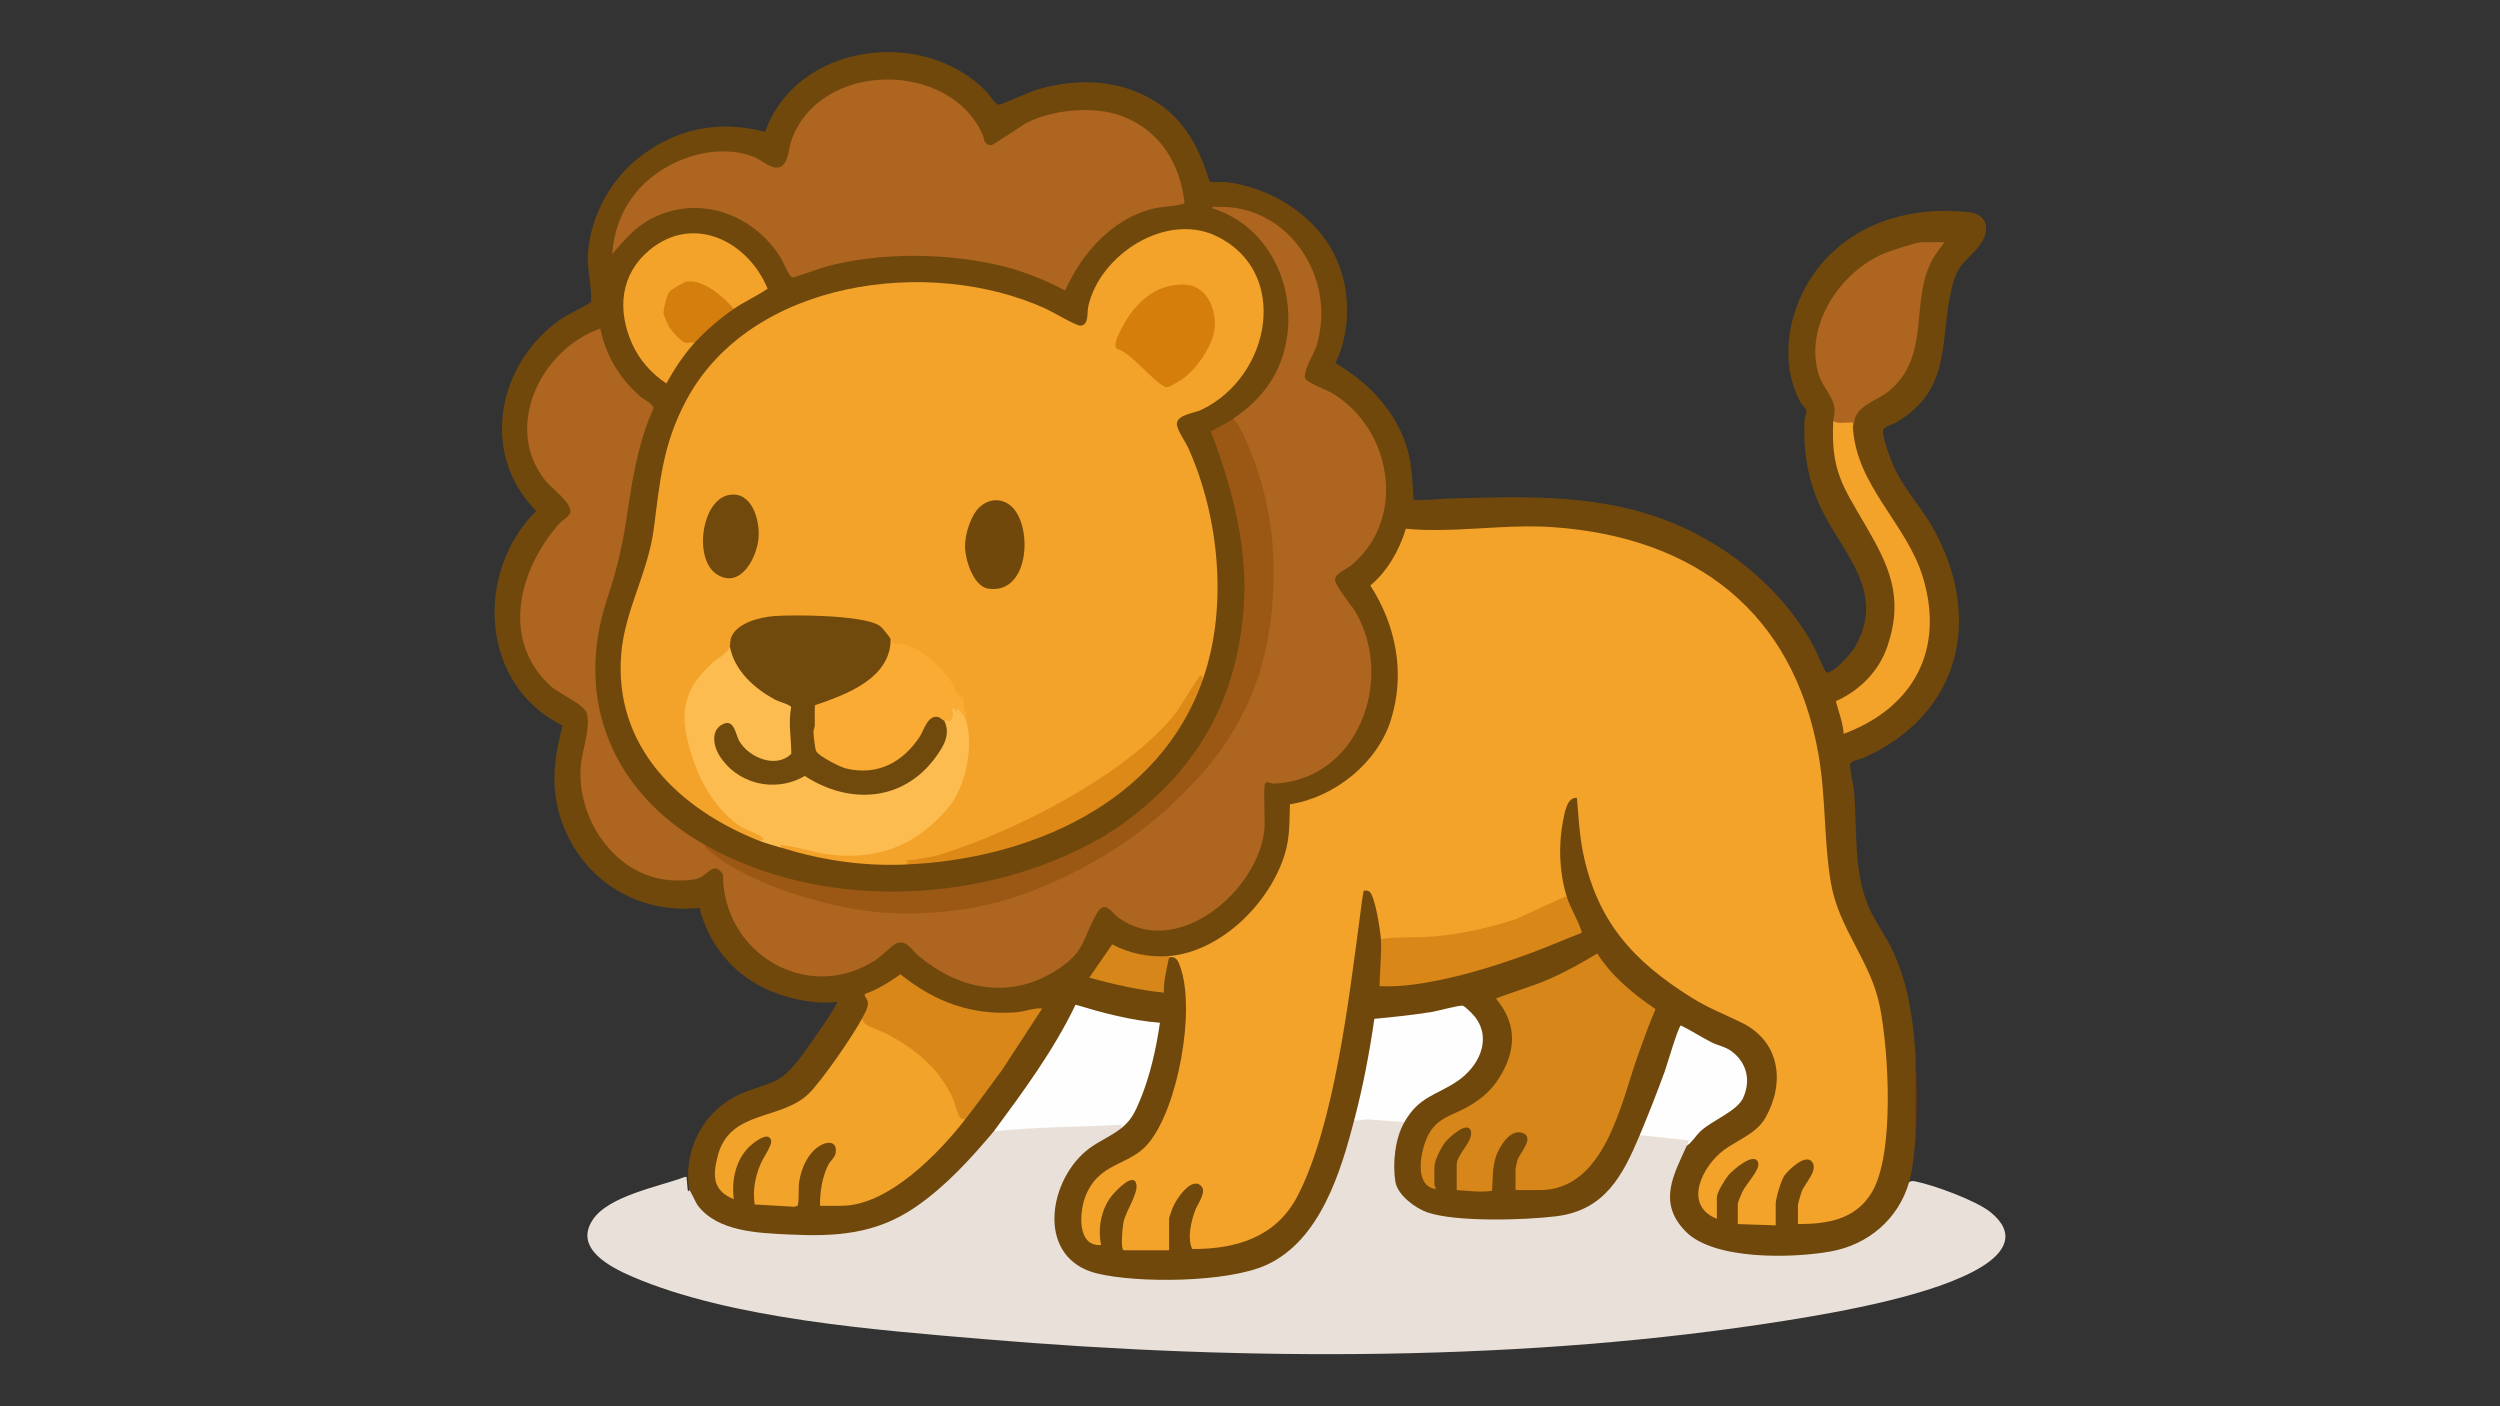 <?xml version="1.0" encoding="UTF-8"?>
<svg id="uuid-bfec344b-e762-4d4f-afdf-eb4332cb68b1" data-name="Layer 1" xmlns="http://www.w3.org/2000/svg" viewBox="0 0 1920 1080">
  <rect x="0" y="0" width="1920" height="1080" fill="#333333" stroke="none"/>
  <defs>
    <style>
      .uuid-b469052a-5755-45e7-9718-697648d49260 {
        fill: #ad6520;
      }

      .uuid-1f03c082-fce2-4d62-b361-e520ed026914 {
        fill: #71480c;
      }

      .uuid-b3ddc356-5fc7-4d7c-bca7-06577ad4e8f8 {
        fill: #60311a;
      }

      .uuid-7a30186f-2fef-42ec-8287-221f40daa990 {
        fill: #f9ab33;
      }

      .uuid-834fffaf-4e85-498f-9d59-88f7837a15c1 {
        fill: #fcbc50;
      }

      .uuid-3c3943e9-849d-4578-bbc0-103851826c55 {
        fill: #dc8918;
      }

      .uuid-18d52688-4dd8-42ba-97af-7100554f6d1c {
        fill: #f2a32a;
      }

      .uuid-94fee054-7209-4ee7-aa78-ae131b7b3c72 {
        fill: #f3a32a;
      }

      .uuid-f7e7bdce-56ad-46f8-9390-11c528e37f02 {
        fill: #70480c;
      }

      .uuid-db6134c1-2eef-465c-b64b-7d7af2805eb9 {
        fill: #9b5815;
      }

      .uuid-4cf33898-27e6-4f1a-b9ed-45e850e284a2 {
        fill: #70490c;
      }

      .uuid-88d1f22a-7f6e-4775-9468-be486ac453d4 {
        fill: #d47e0d;
      }

      .uuid-344457d7-8e12-4ad0-a15c-b7860e8e5d20 {
        fill: #d88718;
      }

      .uuid-70df6e3c-8ce2-4cf9-9de1-f288d3a74c6d {
        fill: #9b5714;
      }

      .uuid-776cd334-0ec7-4aac-8255-8c5a050da08b {
        fill: #d78719;
      }

      .uuid-c7f302f6-55e6-4586-a1f7-fef8b41f3655 {
        fill: #fefefe;
      }

      .uuid-3dcc9c99-4ab3-42b7-80a7-62e743fe4ef2 {
        fill: #d57e0c;
      }

      .uuid-2309951f-dfcb-4909-8927-63661f6d492a {
        fill: #71490c;
      }

      .uuid-403f274c-5b2c-4498-b8a2-8d30002535ac {
        fill: #e9e1d9;
      }
    </style>
  </defs>
  <path class="uuid-1f03c082-fce2-4d62-b361-e520ed026914" d="M529.37,913.98c-4.66-28.5,8.67-57.02,33.83-71.09,10.22-5.72,21.51-7.88,31.66-12.52,12.01-5.49,21.06-19.93,28.7-30.54,1.99-2.76,20.6-29.23,19.26-30.43-16.03,1.99-34.14-1.66-49.18-7.55-28.23-11.06-49.31-35.23-56.38-64.61-49.76,5.42-93.41-23.94-107.57-71.66-6.94-23.4-3.59-45.26,2.34-68.38-63.41-31.18-67.7-117.73-20.17-164.83-44.13-44.23-29.62-114.37,19.78-147.91,3.52-2.39,21.26-11.15,21.91-12.22,1.91-3.15-2.11-25.76-2.14-31.47-.16-29.82,15.31-60.53,38.31-78.96,28.83-23.11,61.95-29.93,97.9-20.52,24.37-68.6,122.01-80.73,170.17-30.73,2.21,2.29,6.42,9.61,9.23,9.87,1.61.15,24.44-10.23,29.97-11.79,31.32-8.86,63.25-7.93,91.35,9.94,21.92,13.94,33.34,36.56,40.6,60.81,4.09,1.19,8.44.01,12.57.48,30.12,3.41,60.65,20.73,77.64,45.86,17.99,26.61,20.42,64.24,6.45,93.23,25.27,14.42,46.52,36.87,55.04,65.18,3.91,12.98,4,26.3,4.97,39.71,8.51.77,17.13-.66,25.5-.91,54.91-1.63,111.11-3.92,163.79,14.94,49.17,17.6,93.58,53.25,118.48,99.4,1.55,2.86,8.13,18.74,9.14,19.04,5.53,1.68,19.98-15.54,22.64-20.36,23.29-42.24-10.12-70.87-26.81-106.07-9.99-21.08-13.46-43.53-12.51-66.78.1-2.37,1.85-6.41,1.59-8.1-.12-.8-3.64-4.14-4.63-5.97-18.43-33.93-7.83-78.86,16.56-106.96,28.26-32.56,70.29-43.71,112.47-39.15,15.71,1.7,16.75,15.13,8.04,26.12-9.33,11.77-15.69,12.48-20.3,29.9-10.75,40.6,1.1,79.16-43.16,105.45-2.93,1.74-10.07,3.06-10.27,6.64-.32,5.73,6.35,23.25,9.1,29.05,7.48,15.77,20.5,29.74,29.15,45.15,38.95,69.46,21.24,143.24-52.7,176.57-3.02,1.36-10.44,2.28-10.78,5.36-.43,3.76,2.64,15.98,3.06,21.07,2.46,29.33-.73,59.88,10.87,87.53,4.88,11.62,12.73,21.79,18.13,33.07,12.49,26.07,16.48,54.1,18.19,82.71.6,20.3.74,40.93,0,61.25-.79,10.49-2.13,25.11-5.02,35.14.56,1.1,1.2,2.36.97,3.63-3.24,18.64-25.76,38.81-42.52,46.02-30.11,12.95-103.32,13.48-128.95-8.09-23.73-19.97-14.89-45.04-2.89-68.6l2.7-1.08c7.06-11.78,17.73-21.09,32.03-27.92,23.45-17.26,11.09-43.95-14.22-49.76l-21.4-11.87c-8.93,26.4-18.99,52.82-30.17,79.26l-2.39,2.25.73,3.43c-8.9,21.09-20.07,43.58-41.56,54.15-21.85,10.74-65.77,10.09-90.23,8.66-41.1-2.41-68.29-14.15-57.43-61.2.79-3.42,2.82-11.47,4.81-13.84.71-.85,1.91-1.07,2.94-1.23l-.45-3.16c8.51-11.98,20.05-20.85,34.62-26.59,23.1-11.9,35.03-40.79,10.05-57.71-21.31,5.05-43.34,8.16-66.09,9.36-2.37,22.33-6.37,44.92-12.1,66.7-.39,1.47-1.05,2.88-1.75,4.28s-1.55,2.77-2.43,4.1c-.37,1.38.05,2.57,1.14,3.59-13.24,49.66-30.76,104.42-87.04,117.01-30.35,6.79-85.65,9.06-115.34-.15-35.22-10.93-38.07-48.52-22.36-77.09,9.72-17.68,23.48-25.64,40.55-35.37l3.33.04c1.01-3.03,2.82-5.76,5.43-8.2,12.66-19.87,17.82-45.1,21.99-68.67l1.48-3.45c-21.01-.15-43.1-6.09-62.85-13.33-14.69,32.55-36.21,62.87-57.79,91.36-.68.9-1.61,1.62-2.56,2.35s-2.02,1.36-3.1,1.95c-.15.98-.34,1.94-.66,2.86s-.63,1.78-1.18,2.43c-24.09,28.22-52.06,58.01-87.98,69.85-26.11,8.6-60.65,7.84-87.8,4.92-20.29-2.18-39.7-5.89-52.35-23.35-1.78-2.46-5.57-9.05-3.97-11.52Z"/>
  <path class="uuid-403f274c-5b2c-4498-b8a2-8d30002535ac" d="M1040.44,858.76c10.98-1.27,25.26-.76,36.85.9l1.3,2.11c-7.18,12.45-9.18,31.46-6.97,45.62,1.62,10.38,15.24,20.45,24.51,23.69,21.82,7.62,75.66,6,99.42,2.97,37.1-4.74,50.78-31.32,63.77-62.24l1.39-1.85,35.8,3.76c2.75.73,2.4,2.77-1.04,6.13-10.28,22.67-22.49,43.73-1.03,65.79,21.88,22.5,82.94,20.73,111.86,15.42,28.56-5.25,51.7-24.81,59.86-53.1,1.71-1.28,3.12-.98,5.04-.59,14.22,2.86,46.64,14.67,57.69,23.71,19.53,15.98,11.41,30.54-7.2,41.95-35.27,21.62-108.02,34.44-149.66,41.11-199.1,31.9-415.7,31.32-616.25,14.33-82.35-6.98-194.7-15.4-270.25-48.04-16.58-7.16-45.06-21.5-30.28-43.68,12.29-18.46,50.9-25.34,70.61-32.82,2.16-.24,1.27.19,1.49,1.52.48,2.93.4,6.52,1.05,9.55.46-.13.83-1,.98-1.02.68-.07,4.96,9.81,6.61,11.96,15.37,20.02,46.13,20.98,69.23,22.13,36.27,1.82,67.34.04,98.17-21.23,23.08-15.92,41.99-36.77,59.93-58.05,5.25-2.81,11.08-3.26,16.93-3.48l77.12-3.32c6.47.21,6.48,1.1,3.35,4.79-8.52,6.63-18.89,10.5-27.12,17.56-29.37,25.2-37.04,82.35,8.79,93.64,31.4,7.74,100.95,7.07,130.47-6.59,41.4-19.16,56.97-71.82,67.59-112.64Z"/>
  <path class="uuid-b3ddc356-5fc7-4d7c-bca7-06577ad4e8f8" d="M1471.18,872.81v-61.25c1.19,19.89,1.47,41.59,0,61.25Z"/>
  <path class="uuid-94fee054-7209-4ee7-aa78-ae131b7b3c72" d="M897.86,734.25c40.12-3.43,77.54-41.01,88.87-78.31,4.01-13.22,3.49-24.6,3.94-38.23,34.22-5.35,67.19-31.61,77.6-64.98,11.09-35.55,4.01-72.21-15.84-103.08,13.14-10.94,22.31-27.2,27.29-43.61,9.78,1.04,19.67,1.12,29.54.92,28.19-.55,55.87-4.13,84.29-2.04,108.63,7.97,183.91,65.31,203.04,174.49,5.81,33.13,4.06,67.07,9.58,98.86,6.2,35.64,30.56,59.49,37.6,94.93,6.73,33.86,11.49,113.31-6.31,142.7-12.6,20.8-34.01,24.18-56.65,24.18v-14.56c0-1.08,2.22-8.62,2.82-10.23,2.48-6.64,12.81-16.22,8.15-22.83-4.9-6.95-18.47,6.16-21.45,10.53-2.48,3.64-6.59,17.39-6.59,21.52v16.57l-29.12-1v-15.56c0-1.19,2.86-7.74,3.64-9.41,2.79-5.89,13.71-16.92,12-22.25-2.77-8.67-19.29,5.51-22.7,9.54-2.56,3.03-9.01,13.52-9.01,17.09v16.57c-26.43-10.51-11.07-40.8,5.69-53.04,10.65-7.78,24.76-12.47,31.62-24.6,15.25-26.97,11.21-58.35-17.88-72.82-13.61-6.77-25.37-11.02-38.82-19.41-44.91-28.01-72.84-58.76-83.56-112.23-2.77-13.82-3.24-27.21-4.53-41.16-7.62-1.04-9.59,12.07-10.7,17.82-3.59,18.61-2.83,39.32,2.72,57.44l.21,2.11c-42.36,22.68-89.42,33.46-138.95,32.57l-3.84-1.54c-.35-5.96-4.47-33.95-9.03-36.65-.88-.52-3.72-.81-4.02-.5-.7.7-2.64,16.92-3,19.6-8.28,61.82-19.64,160.44-48.03,215.04-16.35,31.44-47.12,40.77-80.84,40.53-3.89-8.52-.83-21.08,2.32-29.68,1.97-5.36,9.5-14.58,4.13-19.14-7.63-6.48-18.95,11.08-21.35,16.97-.46,1.12-2.83,7.78-2.83,8.21v24.6h-34.64c-3.05,0-.94-18.69-.38-21.47,1.73-8.63,11.34-21.81,9.89-29.21-1.96-10-16.28,5.57-19.03,9.03-8,10.06-10.79,25.24-8.05,37.62-18.58,1.5-16.7-24.93-12.23-36.82,10.2-27.07,33.6-23.54,48.35-41.01,23.02-27.27,36.65-102.91,24.6-136.01-1.58-4.33-3.09-8.23-8.52-7.05-.88-.28-.86-.62,0-1Z"/>
  <path class="uuid-94fee054-7209-4ee7-aa78-ae131b7b3c72" d="M923.96,521.39l-2.03.34c-28.87,53.89-86.27,88.14-141.48,113.89-26.28,12.26-54.1,23.6-82.37,27.42l-3.04.93c-33.07,1.35-64.2-3.39-95.39-13.05-3.54-1.09-1.74-3.9,1.69-3.92l37.11,7.49c58.48,8.72,116.01-40.52,101.56-100.39l1.21-2.58c-1.75-4.6-2.86-9.36-3.36-14.27l-3.64-2.54c-8.96-19.29-27.02-37.43-49.05-39.22-.42-2.12-.82-3.86-1.19-5.21l-1.22.74c-7.11-8.64-10.58-11.13-22.06-13.08-19.64-3.34-43.11-4.16-62.99-2.98-12.61.75-34.37,4.42-34.99,20.16l-2.24,1.18-.31,4.79c-20.7,16.07-36.22,31.48-31.64,60.03,5.02,31.26,23.14,67.09,54.31,78.01,5.21,2.27,8.2,7.49.72,6.78-61.92-24.37-112.47-72.52-106.42-144.07,2.82-33.38,20.68-62.12,25.08-96.42,4.66-36.36,6.97-64.38,24.72-97.77,49.39-92.92,187.24-111.15,276.19-70.57,4.91,2.24,23.51,13.28,26.67,13.03,6.75-.52,4.78-9.4,6.06-15.09,8.85-39.33,59.46-72.35,98.33-53.7,56.9,27.29,42.17,107.8-11.57,133.43-5.75,2.74-18.09,3.58-18.76,10.46-.42,4.32,6.75,14.32,8.89,19.12,23.71,53.12,30.3,121.86,11.19,177.07Z"/>
  <path class="uuid-b469052a-5755-45e7-9718-697648d49260" d="M947.06,321.58c17.77-11.83,31.8-27.91,38.19-48.66,13.99-45.45-7.43-98.41-54.25-113-.24-1.75,2.28-.94,3.49-.99,55.57-2.22,92.92,55.55,76.32,107.43-1.99,6.23-10.32,18.78-8.36,24.44.94,2.73,16.54,8.74,20.22,10.9,46.31,27.24,58.19,96.62,15.23,132.32-3.19,2.65-11.92,6.26-12.56,10.62-.68,4.66,13.04,20.6,16.12,26.02,29.5,52,1.53,128.21-62.78,131.15-2.3.11-5.75-2.16-7.07-.14-1.47,2.25-.04,28.26-.42,33.72-3.33,47.88-67.21,102.34-112.44,69.18-5.06-3.71-10.26-13.82-16.32-3.15-11.7,20.58-8.63,29.71-32.01,44.3-35.68,22.26-74.59,14.11-105.36-11.95-5.07-4.29-9.01-12.7-17.04-9.03-2.73,1.25-11.42,9.88-15.55,12.56-52.27,33.95-117.32-5.14-117.21-65.59-6.57-10.76-11.45-.23-18.16,2.51-5.51,2.26-16.26,2.25-22.29,1.78-42.59-3.28-72.04-46.98-68.77-87.83.92-11.55,7.58-28.88,4.76-39.93-1.92-7.53-21.12-15.12-27.88-21.32-38.85-35.61-24.27-89.82,6.65-124.91,2.08-2.36,7.98-5.33,8.46-8.7,1.04-7.27-14.48-18.31-19.09-24.06-32.99-41.17-3.57-101.03,42.14-116.95,3.93,20.43,14.68,37.93,30.1,51.74,3.26,2.92,8.53,4.65,10.91,9.15-10.19,22.42-15.16,46.95-18.8,71.26-4.77,31.81-7.24,45.56-17.22,76.15-25.45,77.99,5.18,148.67,75.34,188.3,53.14,40.11,125.78,56.85,192.35,48.26,33.95-4.38,57.79-14.79,88.58-28.25.92-.4,1.92-.59,2.95-.75s2.17-.19,3.27-.19c4.52-6,13.16-10.03,20.13-12.33,7.43-6.23,16.07-12.95,25.07-16.37,5.61-7.28,14.51-15.2,23.08-18.5-1.36-2.63.25-3.99,3.01-3.01l2.68-5.23c80.09-70.4,94.11-192.04,46.82-284.98-2.47-2.03-3.24-4.02-2.31-5.98Z"/>
  <path class="uuid-b469052a-5755-45e7-9718-697648d49260" d="M470.14,195.07c1.35-16.72,6.44-31.71,16.64-45.1,19.78-25.96,60.21-41.52,91.77-29.68,6.56,2.46,13.56,10.18,20.15,8.06,6.86-2.19,6.82-14.09,8.95-20.17,21.72-62.05,121.97-62.09,147.14-4.49,1.35,3.08.19,6.95,6.22,7.85,1.64.24,23.75-15.41,28.2-17.58,20.38-9.96,51.14-12.79,72.48-4.79,28.98,10.87,44.61,36.3,47.99,66.29-.37,1.24-1.35,1.15-2.33,1.42-6.38,1.75-14.8,1.64-21.74,3.36-31.4,7.76-54.92,34.26-67.55,62.87-17.51-9.19-35.47-16.21-54.92-20.32-40.71-8.59-87.2-8.78-127.55,1.61-4.02,1.03-25.81,8.98-27.19,8.63-2.4-.6-7.05-12.3-8.91-15.26-21-33.37-62.55-48.67-98.92-29.99-12.8,6.58-21.15,16.75-30.42,27.3Z"/>
  <path class="uuid-776cd334-0ec7-4aac-8255-8c5a050da08b" d="M1101.68,910.47c.02.33,2.61,3.17-.44,2.46-15.5-3.61-9.88-29.69-4.97-40,7.12-14.92,18.98-15.92,31.82-23.4,11.39-6.64,19.17-13.96,25.6-25.61,11.16-20.22,10.24-39.11-4.8-57.03,13.87-5.45,28.15-9.34,41.83-15.38,12.19-5.38,24.6-12.32,35.97-19.24,11.26,17.68,27.59,31.07,44.74,42.72-4.95,11.68-9.34,23.67-13.57,35.63-13.07,36.91-25.38,103.37-75.35,103.37h-18.58v-16.57c0-.34,1.24-5.77,1.49-6.55,1.64-5.09,13.04-16.75,4.52-20.53-9.59-4.26-18.23,9.85-20.84,17.27-3.01,8.56-2.67,17.96-3.18,26.91-9.07,1.43-18.13-.05-27.16-.53v-19.58c0-7.92,13.18-18.28,10.84-25.9-2.54-8.29-17.19,5.48-19.85,8.85s-8.06,13.92-8.06,18.05c0,4.99-.26,10.09,0,15.06Z"/>
  <path class="uuid-18d52688-4dd8-42ba-97af-7100554f6d1c" d="M741.23,859.76c-20.18,25.96-59.06,66.27-94.88,66.27h-16.57c-.16-10.36,1.61-22.01,6.29-31.36,1.52-3.03,5.26-5.75,5.75-9.39,1.25-9.41-6.91-8.91-12.97-4.87-8.74,5.83-13.53,17.09-15.05,27.12-.74,4.89,0,13.39-1.04,17.83-.25,1.09-1.94,1.11-2.77,1.43l-30.4-1.77c-1.63-11.09.38-21.57,4.84-31.8,1.79-4.1,8.73-13.81,7.78-17.43-2.11-8.04-15.05,2.91-18.04,6.16-9.63,10.45-12.34,25.39-10.66,39.05-16.22-6.77-16.25-17.66-12.38-32.97,9.12-36.06,48.79-27.19,70.17-48.31,10.14-10.02,33.71-44.28,40.62-57.28,1.34-.57,2.89.39,4.64,2.86,32.53,12.76,62.42,35.55,71.79,70.67,1.3,1.25,2.26,2.51,2.89,3.78Z"/>
  <path class="uuid-834fffaf-4e85-498f-9d59-88f7837a15c1" d="M560.49,496.29l2.46,1.95c5.76,21.76,25.47,34.79,45.19,42.49l1.29,2.08c-.8,12.24-.79,24.5.03,36.79-13.01,14.22-36.67,4.03-44.24-11.06-4.31-22.18-20.47-6.62-12.67,7.66,13.37,24.46,41.48,30.68,65.6,17.89,38.03,26.53,94.28,14.98,107.02-31.82-.85-3.42-.86-6.34-.02-8.75-.23-1.86.97-2.56,3.61-2.09l1.34-2.51c-3.56-11.31,11.88-7.04,11.11,2.59,7.36,18.72.65,52.35-12.08,67.74-23.17,28.02-50.64,40.52-87.7,37.55-12.95-1.04-26.09-5.81-38.76-7.43-1.9-.24-3.47-1.7-3.03,1.54-5.28-1.64-10.74-2.92-16.06-5.02.45-1.26,3.82-.28,2.52-2.01-2.48-3.3-13.27-6.52-17.11-9-16.88-10.96-29.07-30.06-35.63-48.71-11.19-31.77-12.83-52.78,13.55-76.86,4.53-4.13,11.98-7.27,13.58-13.03Z"/>
  <path class="uuid-b469052a-5755-45e7-9718-697648d49260" d="M1407.92,323.59c.13-2.68,1.03-5.07,1.07-7.52.21-11.24-9.39-18.11-12.61-29.64-10.43-37.31,17.44-78.3,51.44-92.13,4.59-1.87,24.03-8.27,27.88-8.27h17.57c-3.02,4.52-6.59,8.56-9.21,13.39-17.48,32.26-.81,73.43-32.95,100.59-8.55,7.22-23.2,10.67-26.65,21.54-.64,2.02.13,4.7-1.48,6.05-4.63-.8-9.46-1.36-14.49-1.66l-.57-2.35Z"/>
  <path class="uuid-c7f302f6-55e6-4586-a1f7-fef8b41f3655" d="M763.31,868.8c22.91-31.06,45.94-62.18,62.71-97.17,21.2,6.37,42.66,12.12,64.81,13.84-2.85,19.78-7.58,41-15.3,59.5-3.93,9.42-6.87,15.63-14.83,21.82l1-3c-32.81,1.76-65.72,1.62-98.4,5.01Z"/>
  <path class="uuid-db6134c1-2eef-465c-b64b-7d7af2805eb9" d="M899.87,617.78c-.79-.27-1.78-.75-1.77-1.45.11-11.04-2.57.38-1.24,4.47-22.56,20.06-41.38,33.14-68.28,47.19-2.63.86-4.62-3.79-3.69-5.87,4.97-2.82,8.48-8.04,10.72-13.21,3.31-1.72,6.41-3.99,10.04-5.02l1.47,1.6c-3.04,9.71,3.07,7.68.19-1.76l1.36-1.85c3.83-3.02,8.11-5.2,12.05-8.03,2.34,3.64,12.58,5.34,11.37-.91,4.67-5.82-.74-3.06-1.68,1.27-2.93,3.33-8.08.12-5.67-3.37,55.52-41.11,84.93-93.75,90.36-163.17,3.64-46.61-8.71-93.34-25.17-136.43,5.71-3.1,11.73-6.05,17.15-9.65,1.12,2.05,3.12,3.2,4.23,5.31,26.02,49.64,32.22,106.79,22.74,161.72-9.18,53.2-35.13,93.5-74.16,129.17Z"/>
  <path class="uuid-344457d7-8e12-4ad0-a15c-b7860e8e5d20" d="M661.9,782.45c2.1-3.96,5.66-9.47,4.39-13.85-.56-1.9-2.98-3.62-1.94-5.25,9.94-3.66,18.59-8.95,27.18-15.07,26.34,21.05,54.23,31.62,88.4,29.2,7.15-.51,13.45-3.42,20.53-3.05l-30.7,47.1c-9.45,12.79-18.77,25.69-28.53,38.24-1.57-.92-2.23.53-3.9-1.58-2.19-2.78-4.49-13.08-6.74-17.4-11.16-21.49-26.9-34.29-47.58-45.8-4.71-2.62-15.23-6.2-18.51-8.6-1.37-1-1.53-2.74-2.59-3.93Z"/>
  <path class="uuid-94fee054-7209-4ee7-aa78-ae131b7b3c72" d="M1407.92,323.59c4.62,2.04,10.15.59,15.07,1,.05,1-.06,2.01,0,3.01,2.36,45.47,41.08,74.15,53.71,115.47,17.07,55.85-7.11,100.61-60.73,120.48-.63-8.71-3.89-16.68-6.03-25.06,18.35-8.16,33.14-23.03,39.63-42.23,12.78-37.79,1.28-61.68-17.13-93.27-17.72-30.41-26.27-41.85-24.51-79.41Z"/>
  <path class="uuid-c7f302f6-55e6-4586-a1f7-fef8b41f3655" d="M1078.59,861.77l-28.62-2.1c-2.31.03-4.49.64-6.78.79-1.64.11-3.35.86-2.76-1.7,6.5-25.01,11.41-50.7,15.07-76.3,14.5-1.34,29.19-2.93,43.54-5.17,4.92-.77,21.12-5.32,24.18-4.91,1.83.25,8.14,6.74,9.56,8.58,13.56,17.57,2.46,38.65-13.72,49.49-16.65,11.17-29.01,11.43-40.48,31.31Z"/>
  <path class="uuid-94fee054-7209-4ee7-aa78-ae131b7b3c72" d="M563.51,237.24l-2.38.28c-11.59-12.55-29.66-28.38-45.32-12.41-1.61,1.64-4.63,13.27-4.27,15.6,1.11,7,11.79,23.37,20.67,20.36l1.17,2.28c-8.43,9.26-15.57,20.19-21.6,31.14-11.48-7.58-20.87-18.12-26.45-30.78-11.36-25.73-8.98-52.97,13.43-71.62,33.71-28.07,75.79-6.85,90.75,29.62-8.22,5.74-17.77,9.88-26.01,15.54Z"/>
  <path class="uuid-344457d7-8e12-4ad0-a15c-b7860e8e5d20" d="M1203.09,688.07c2.86,9.36,8.42,17.68,11.27,26.46.29.9,1.27,1.24-.21,2.12-12.25,4.72-24.34,10.04-36.65,14.61-23.37,8.66-48.32,16.69-72.78,21.6-14.89,2.99-29.98,5.26-45.22,4.49.14-12.04,1.71-24.08,1.01-36.15,13.25-1.91,27.22-.88,40.65-2.02,21.44-1.82,42.63-6.69,63.03-13.28l38.89-17.83Z"/>
  <path class="uuid-c7f302f6-55e6-4586-a1f7-fef8b41f3655" d="M1295.47,879.84c.64-1.4.96-2.75,2.01-4.01l-38.15-4.03c6.54-15.57,13.28-32.81,19.1-48.68,1.6-4.37,10.63-35.41,12.52-35.55,7.93,3.88,15.4,8.8,23.25,12.8,5.53,2.82,10.85,3.36,15.9,7.2,11.7,8.89,14.61,22.51,8.61,35.67-4.6,10.09-23.88,17.24-32.71,25.53-3.81,3.58-6.1,8.19-10.52,11.07Z"/>
  <path class="uuid-70df6e3c-8ce2-4cf9-9de1-f288d3a74c6d" d="M835.61,648.91c3.27,5.08,1.05,3.23-1.01,5.8-1.3,1.62-3.15,5.33-4.48,6.32-3.45,2.56-5.29-.84-1.54,6.96-48.09,25.11-91.26,35.5-146.16,33.13-40.23-1.73-107.96-21.41-138.31-48.37-1.3-1.15-2.78-1.56-2.69-3.83,87.75,49.56,205.67,46.02,294.19,0Z"/>
  <path class="uuid-3c3943e9-849d-4578-bbc0-103851826c55" d="M923.96,521.39c-33.12,95.68-133.6,138.68-228.93,142.58l3.01-2-3-1c9.1-.8,20.5-2.56,29.28-5.36,56.58-18.05,139.88-60.24,177.52-106.63,4.82-5.94,17-27.71,20.11-30.1,1.72-1.32.77,2.09,2.01,2.52Z"/>
  <path class="uuid-88d1f22a-7f6e-4775-9468-be486ac453d4" d="M563.51,237.24c-10.4,7.14-21.63,16.78-30.12,26.11-2.69-.97-4.69.79-8-.55s-9.92-8.94-11.82-12.27c-.59-1.04-3.97-8.93-3.99-9.56-.15-3.43,2.47-14.64,4.78-17.24,1.22-1.38,10.89-7.02,12.75-7.38,12.4-2.38,29.09,11.84,36.4,20.88Z"/>
  <path class="uuid-776cd334-0ec7-4aac-8255-8c5a050da08b" d="M897.86,734.25v1c-1.89,8.94-4.24,17.85-4.02,27.11-19.37-2.04-38.52-6.31-57.24-11.56l17.56-25.51c12.95,7,29,10.21,43.69,8.95Z"/>
  <path class="uuid-70df6e3c-8ce2-4cf9-9de1-f288d3a74c6d" d="M864.73,630.83c4.92,7.52,3.61-.86,7.02-2.51,1.59-.77,3.44-.9,5.04,0,2.25,1.25-2.31,3.52-2.82,5.24-.44,1.48,0,5.13-.2,5.32-.41.41-10.54-.39-11.68-.84-2.49-.99-1.2-2.13-1.37-4.18,1.36-.98,2.67-2.02,4.02-3.01Z"/>
  <path class="uuid-70df6e3c-8ce2-4cf9-9de1-f288d3a74c6d" d="M848.66,641.88c1.34,2.36,2.32,12.03-.52,13.04-1.16.42-4.23-4.2-4.37-4.72-.23-.84,1.4-5.55,1.88-6.31,1.34-2.13,2.32-1.46,3.01-2.01Z"/>
  <path class="uuid-4cf33898-27e6-4f1a-b9ed-45e850e284a2" d="M683.99,490.27c2.57,4.99,1.49,8.69-.24,13.73-7.24,21.2-36.64,33.37-56.39,38.61.6,6.39.96,13.27-.61,19.56-.18,11.47.67,14.31,10.19,19.92,30.38,17.9,59.6,2.86,73.16-27.7,3.06-6.47,14.17-8.71,15.06-.86,5.16,10.35-.42,19.55-6.61,28.03-24.95,34.17-66.23,36.62-100.49,14.36-22.73,13.33-52.32,6.36-66-16.37-3.95-6.56-5.97-17.6,1.47-22.44,10.27-6.69,11.08,6.39,14.15,11.85,7.15,12.69,28.23,21.73,40.04,9.98-.01-11.95-2.43-23.83-.12-35.76-.64-2.08-8.93-4.11-11.63-5.51-16.28-8.48-32.07-22.56-35.46-41.35.59-2.11,0-4.21,1.27-7.27,4.42-10.7,21.99-15.06,32.33-15.86,16.17-1.24,68.42-.85,81.2,7.23,3.33,2.1,8.04,9.79,8.7,9.88Z"/>
  <path class="uuid-7a30186f-2fef-42ec-8287-221f40daa990" d="M683.99,490.27c.07,0,.49-.94.98-1.02-.85,7.23,4.41,4.2,9.09,5.5,14.69,4.08,27.86,16.54,36.55,28.72,2.04,2.85,3.44,7.86,5.13,9.93.97,1.2,3.35,1.72,3.99,3.04.98,2.02.26,4.94.7,7.32s2.94,4.29.79,7.75c-.3-.77-4.92-6.91-6.01-8.03.35,7.02-1.52-1.31-4.02,1.01-.54.5.94,3.44.9,4.55-.07,1.68-2.34,3.39-1.92,5.49-1.47-1.7-4.76-.92-5.01-1.01-1.53-.55-2.82-2.42-4.75-2.84-7.93-1.71-10.83,10.15-13.89,14.83-12.96,19.86-32.42,30.48-56.72,24.71-4.66-1.11-20.72-9.34-22.93-13.21-.97-1.69-2.09-12.43-2.12-14.95-.02-1.7.97-3.36,1-5.03.08-5.13-.19-10.29.14-15.41,24.15-8.24,58.66-20.76,58.1-51.35Z"/>
  <path class="uuid-3dcc9c99-4ab3-42b7-80a7-62e743fe4ef2" d="M909.57,218.55c16.97.58,24.57,18.13,23.3,33.13-1.13,13.38-13.11,30.61-23.64,38.61-2.27,1.72-11.36,7.51-13.64,7.03-7.68-1.63-27.21-27.09-37.91-29.43-3.05-3.44,1.83-11.8,3.65-15.45,9.5-19.05,25.71-34.65,48.24-33.88Z"/>
  <path class="uuid-f7e7bdce-56ad-46f8-9390-11c528e37f02" d="M752.61,389.2c8.39-7.45,19.65-6.56,26.59,2.34,13.96,17.9,9.79,65.24-20.34,60.5-11.46-1.8-17.73-22.61-17.73-32.57,0-9.21,4.44-24.03,11.48-30.28Z"/>
  <path class="uuid-2309951f-dfcb-4909-8927-63661f6d492a" d="M560.24,380.05c17.21-2.75,23.25,19.06,22.38,32.44-1,15.27-13.58,40.08-31.85,28.77-18.41-11.4-12.19-57.75,9.47-61.21Z"/>
  <path class="uuid-70df6e3c-8ce2-4cf9-9de1-f288d3a74c6d" d="M899.87,617.78c-.94.86-1.78,1.92-3.01,3.01-4.41-1.45-2.21-8.06-.52-11.06.97-1.72,1.19-.53,2.02,0,3.6,2.33,2.06,4.55,1.51,8.04Z"/>
</svg>